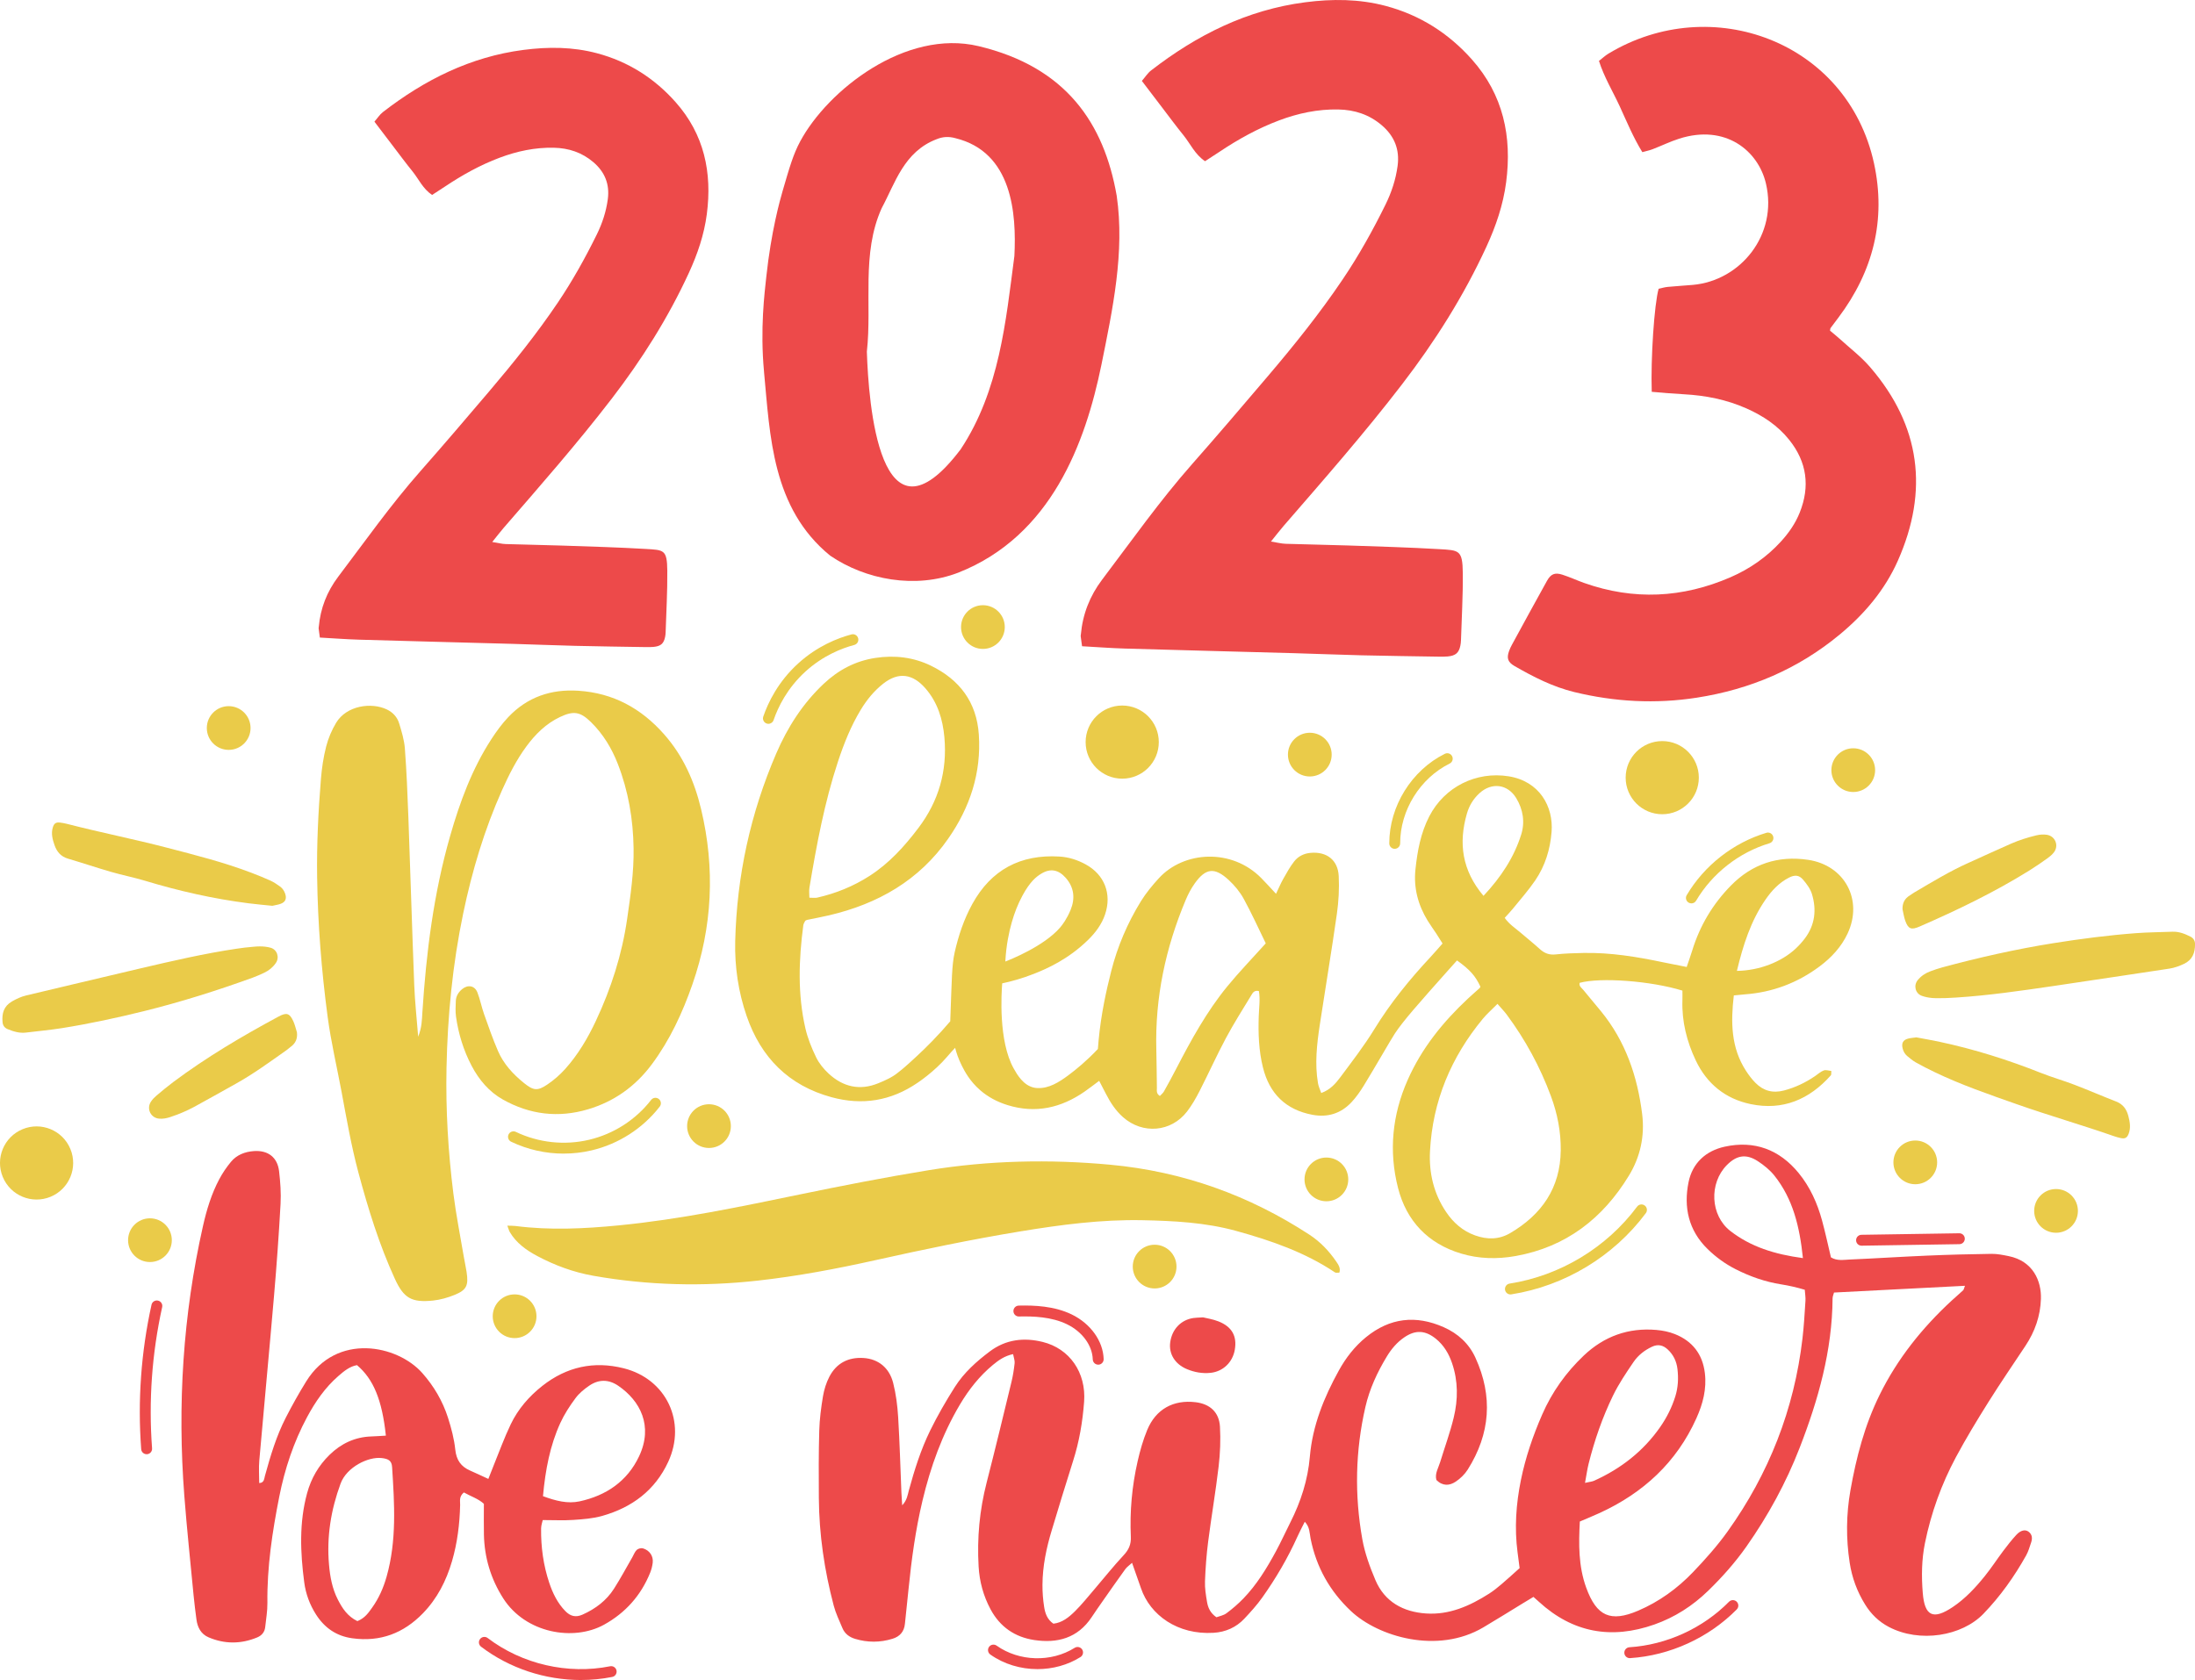 <svg xmlns="http://www.w3.org/2000/svg" width="1080" height="826.86" viewBox="0 0 1080 826.86"><g id="a"/><g id="b"><g id="c"><g id="d"><g><path d="M375.93 183.02c-1.99-21.09.26-38.91 1.12-46.89 2.38-22.2 6.7-37.56 7.96-41.92 3.55-12.21 5.32-18.32 8.74-24.68 13.51-25.11 51.8-55.39 87.74-46.82 43.12 10.29 61.73 38.03 67.96 73.63 4.03 27.72-1.99 55.88-7.53 83.24-7.9 38.53-24.68 84.18-70.37 102.24-21.1 8.17-45.68 3.55-63.1-8.36-28.63-23.36-29.55-58.92-32.53-90.45zm50.59-9.93c.8 24.54 6.08 101.03 46.18 48.01 19.09-28.87 22.18-62.98 26.41-95.12 1.04-20.76-.94-51.12-29.05-57.98-3.2-.89-6.17-.75-9.18.5-16.16 6.14-20.41 21.62-27.08 33.99-10.08 22.38-4.69 47.23-7.28 70.6z" fill="#ed4a4a"/><path d="M242.19 266.75c2.82.45 4.71.96 6.61 1.02 9.35.31 18.71.44 28.06.76 13.64.47 27.3.84 40.92 1.65 8.88.52 10.45.32 10.55 10.73.1 10.1-.51 20.2-.82 30.31-.02.75-.11 1.52-.26 2.26-.66 3.29-2.14 4.58-5.72 4.91-1.26.11-2.53.11-3.79.09-11.63-.19-23.27-.34-34.9-.62-10.11-.24-20.22-.68-30.33-.96-25.28-.7-50.57-1.33-75.85-2.07-6.28-.18-12.56-.67-19.28-1.04-.23-1.7-.44-3.11-.61-4.53-.03-.24.06-.5.08-.75q1.2-13.59 9.54-24.64c13.27-17.54 25.96-35.53 40.54-52.06 11.38-12.9 22.53-25.99 33.67-39.09 11.97-14.07 23.52-28.46 33.86-43.79 7.23-10.72 13.49-21.97 19.19-33.55 2.7-5.48 4.58-11.22 5.4-17.3.99-7.38-1.43-13.4-7.05-18.23-5.63-4.82-12.2-6.99-19.53-7.14-9.24-.19-18.09 1.69-26.69 4.93-9.52 3.59-18.34 8.49-26.77 14.13-2.08 1.39-4.19 2.74-6.41 4.18-4.57-3.06-6.6-7.86-9.72-11.71-3.19-3.92-6.19-8-9.26-12.02-3.05-3.99-6.09-8-9.39-12.34 1.55-1.79 2.63-3.53 4.14-4.7 20.53-15.89 43.08-27.23 69.19-30.62 12.17-1.58 24.22-1.53 36.13 1.63 15.35 4.07 28.24 12.26 38.73 24.08 14.05 15.83 18.04 34.61 15.35 55.15-1.32 10.12-4.58 19.65-8.83 28.89-10.2 22.16-23.14 42.64-37.99 61.95-16.81 21.87-34.99 42.6-53.04 63.43-1.78 2.06-3.43 4.23-5.71 7.06z" fill="#ed4a4a"/><path d="M625.33 266.52c3.09.5 5.16 1.05 7.24 1.12 10.25.34 20.5.48 30.75.83 14.95.51 29.91.92 44.85 1.8 9.73.58 11.45.36 11.57 11.76.11 11.07-.56 22.14-.9 33.21-.03.83-.13 1.66-.29 2.47-.72 3.61-2.35 5.02-6.27 5.38-1.38.12-2.77.12-4.15.1-12.75-.21-25.5-.37-38.25-.67-11.08-.27-22.16-.74-33.24-1.05-27.71-.77-55.42-1.46-83.12-2.27-6.88-.2-13.76-.73-21.12-1.14-.26-1.86-.48-3.41-.67-4.96-.03-.27.07-.55.09-.82q1.31-14.89 10.46-27c14.55-19.22 28.44-38.93 44.43-57.05 12.47-14.13 24.69-28.48 36.9-42.84 13.12-15.41 25.78-31.18 37.1-47.99 7.92-11.75 14.79-24.08 21.03-36.77 2.95-6.01 5.02-12.3 5.92-18.96 1.09-8.09-1.57-14.69-7.73-19.97-6.16-5.29-13.37-7.66-21.4-7.82-10.12-.21-19.82 1.85-29.25 5.4-10.43 3.93-20.1 9.3-29.34 15.48-2.28 1.52-4.59 3-7.02 4.58-5-3.35-7.23-8.61-10.66-12.83-3.49-4.3-6.78-8.77-10.14-13.17-3.34-4.38-6.67-8.76-10.29-13.52 1.7-1.96 2.88-3.87 4.54-5.15 22.5-17.42 47.21-29.84 75.82-33.55 13.34-1.73 26.54-1.68 39.6 1.79 16.82 4.46 30.95 13.43 42.45 26.38 15.4 17.35 19.77 37.92 16.82 60.44-1.45 11.09-5.02 21.53-9.68 31.66-11.18 24.29-25.36 46.73-41.63 67.89-18.42 23.97-38.34 46.68-58.13 69.51-1.95 2.25-3.76 4.63-6.26 7.73z" fill="#ed4a4a"/><path d="M812.7 192.82c-.54-16.46 1.25-43.11 3.39-50.7 1.33-.28 2.87-.76 4.45-.92 4.14-.4 8.29-.62 12.43-.99 23.39-2.1 41.87-24.6 35.92-49.89-3.79-16.13-19.87-29.35-42.66-22.08-4.46 1.42-8.71 3.5-13.09 5.19-1.5.58-3.1.9-5.07 1.45-4.52-7.34-7.68-15.08-11.16-22.64-3.38-7.32-7.64-14.28-10.18-22.26 1.69-1.31 3.07-2.63 4.67-3.59 50.73-30.6 117.63-5.9 130.66 53.98 6.02 27.68-.33 53.06-17.49 75.91-1.31 1.74-2.63 3.47-3.92 5.22-.14.2-.1.52-.22 1.25 1.44 1.21 3.12 2.53 4.69 3.96 5.05 4.6 10.58 8.81 15 13.94 24.9 28.89 28.93 60.92 13.66 95.34-6.38 14.38-16.46 26.27-28.67 36.37-20.38 16.87-43.94 26.94-70.29 31.02-20.28 3.14-40.31 2.06-60.17-2.76-10.6-2.57-20.15-7.46-29.46-12.82-3.39-1.95-3.95-3.98-2.65-7.5.37-1.02.84-2.01 1.36-2.96 5.73-10.5 11.43-21.01 17.25-31.46 1.89-3.4 3.88-4.22 7.5-3.07 3.68 1.17 7.19 2.82 10.83 4.11 24.37 8.61 48.39 7.42 71.99-2.83 9.48-4.12 17.79-9.92 24.73-17.5 3.91-4.27 7.18-8.97 9.31-14.31 5.15-12.9 3.57-24.92-5.21-35.86-5.58-6.96-12.86-11.81-21.03-15.43-9.7-4.3-19.97-6.36-30.56-6.94-5.21-.29-10.39-.68-16-1.22z" fill="#ed4a4a"/></g><g><g><path d="M957.9 491.22c-3 0-5.09.15-7.15-.03-1.76-.15-3.56-.48-5.21-1.09-3.15-1.15-4.12-5.08-1.97-7.71 1.62-1.99 3.72-3.42 6.13-4.31 1.95-.72 3.91-1.41 5.92-1.95 18.07-4.88 36.3-8.99 54.79-11.94 13.5-2.15 27.04-3.9 40.67-4.92 5.92-.44 11.87-.46 17.81-.7 3.24-.13 6.11 1.01 8.91 2.44 1.45.74 2.19 1.97 2.21 3.59.05 4.32-1.24 7.83-5.49 9.82-2.31 1.08-4.65 1.94-7.17 2.32-7.78 1.19-15.56 2.35-23.34 3.52-11.3 1.7-22.61 3.41-33.92 5.07-15.87 2.32-31.74 4.63-47.76 5.65-1.78.11-3.56.18-4.42.23z" fill="#eacb49"/><path d="M942.93 510.57c3.74.71 7.68 1.38 11.59 2.22 17.01 3.64 33.53 8.86 49.7 15.28 5.37 2.13 10.96 3.71 16.36 5.78 6.92 2.65 13.73 5.6 20.63 8.29 3.39 1.32 5.14 3.81 6.01 7.17.75 2.91 1.26 5.81.12 8.74-.76 1.94-1.77 2.52-3.81 2.09-1.16-.25-2.31-.57-3.43-.96-15.82-5.53-31.94-10.14-47.75-15.71-13.71-4.83-27.47-9.54-40.59-15.87-3.07-1.48-6.12-3.02-9.09-4.69-1.53-.87-2.92-2.03-4.28-3.17-1.16-.97-1.88-2.26-2.25-3.76-.62-2.49.16-4.1 2.6-4.78 1.27-.35 2.62-.41 4.18-.64z" fill="#eacb49"/><path d="M936.09 447.5c-.09-3.03 1.04-5.26 3.6-6.8.76-.46 1.45-1.03 2.22-1.48 8.7-5.11 17.32-10.37 26.55-14.51 7.04-3.16 14.03-6.42 21.1-9.51 3.94-1.72 8.04-3.01 12.24-4.03 1.79-.43 3.49-.57 5.25-.32 4.21.6 6.13 5.38 3.47 8.73-.82 1.03-1.85 1.94-2.93 2.71-2.9 2.06-5.82 4.11-8.84 5.99-17.3 10.79-35.6 19.62-54.26 27.74-4.12 1.79-5.58 1.24-7.07-2.9-.64-1.79-.89-3.72-1.32-5.59z" fill="#eacb49"/></g><g><path d="M120.7 466.36c2.99-.26 5.06-.58 7.13-.57 1.76.0 3.58.18 5.28.65 3.23.89 4.53 4.72 2.61 7.52-1.45 2.12-3.42 3.72-5.74 4.81-1.88.88-3.78 1.73-5.73 2.44-17.59 6.37-35.42 12-53.6 16.49-13.27 3.28-26.62 6.15-40.11 8.31-5.86.94-11.79 1.45-17.69 2.19-3.22.41-6.18-.5-9.09-1.69-1.51-.62-2.35-1.77-2.5-3.4-.41-4.3.58-7.91 4.65-10.25 2.21-1.27 4.48-2.32 6.95-2.92 7.65-1.83 15.31-3.65 22.96-5.46 11.12-2.64 22.24-5.3 33.37-7.89 15.62-3.64 31.24-7.28 47.12-9.64 1.76-.26 3.53-.48 4.39-.6z" fill="#eacb49"/><path d="M134 445.81c-3.78-.39-7.77-.73-11.74-1.24-17.26-2.2-34.16-6.02-50.81-11.06-5.53-1.67-11.23-2.78-16.78-4.39-7.12-2.06-14.15-4.43-21.25-6.53-3.49-1.03-5.44-3.37-6.59-6.64-.99-2.84-1.75-5.69-.85-8.7.59-2 1.55-2.66 3.62-2.4 1.18.15 2.35.37 3.5.67 16.23 4.19 32.68 7.43 48.89 11.65 14.07 3.66 28.17 7.21 41.78 12.41 3.19 1.22 6.35 2.49 9.45 3.91 1.6.73 3.08 1.78 4.53 2.8 1.23.87 2.06 2.1 2.56 3.55.83 2.43.18 4.1-2.19 4.98-1.23.46-2.57.63-4.11.99z" fill="#eacb49"/><path d="M146.1 508.09c.35 3.01-.6 5.33-3.01 7.08-.72.52-1.36 1.15-2.09 1.67-8.24 5.82-16.39 11.79-25.24 16.69-6.75 3.74-13.44 7.58-20.23 11.25-3.78 2.04-7.76 3.68-11.86 5.04-1.75.58-3.43.87-5.2.76-4.25-.25-6.56-4.85-4.19-8.4.73-1.1 1.68-2.09 2.7-2.95 2.72-2.3 5.46-4.58 8.31-6.71 16.33-12.2 33.83-22.54 51.74-32.19 3.96-2.13 5.46-1.71 7.29 2.29.79 1.73 1.2 3.64 1.78 5.46z" fill="#eacb49"/></g><g><g><path d="M493.11 484c-.37 4.85-1.92 28.33 5.65 41.86 1.62 2.89 4.75 8.48 10.25 9.49.64.12 1.12.14 1.54.16 5.51.24 10.42-2.83 14.96-6.18 4.01-2.97 9.17-7.21 14.68-13.05.06-.88.17-2.33.34-4.1 1.24-13.28 3.84-24.82 6.23-34.25 3.1-12.2 8-23.63 14.57-34.31 2.51-4.07 5.61-7.83 8.85-11.37 12.26-13.41 35.8-14.88 50.37-.12 2.33 2.36 4.54 4.83 7.29 7.77 1.38-2.87 2.33-5.18 3.55-7.33 1.67-2.94 3.31-5.94 5.38-8.6 1.96-2.51 4.75-3.92 8.07-4.22 7.89-.7 13.45 3.46 13.85 11.42.31 6.19-.04 12.5-.91 18.64-2.59 18.24-5.65 36.41-8.41 54.62-1.44 9.54-2.53 19.13-.87 28.77.27 1.55 1 3.02 1.59 4.75 4.43-1.6 7.06-4.64 9.39-7.76 5.75-7.73 11.67-15.38 16.7-23.58 7.91-12.9 17.35-24.51 27.62-35.53 1.93-2.07 3.76-4.22 5.98-6.72-1.05-1.66-2.03-3.28-3.07-4.86-1.4-2.13-2.92-4.19-4.25-6.36-4.72-7.73-6.97-16.1-6.02-25.18.95-9.06 2.58-17.98 6.81-26.18 7.53-14.58 23.14-22.24 39.03-19.71 15.26 2.43 22.11 14.96 21.15 27.31-.67 8.64-3.17 16.77-8.05 23.93-3.34 4.9-7.31 9.37-11.05 13.99-1.21 1.49-2.56 2.87-3.97 4.44 2.21 3.14 5.1 4.98 7.66 7.16 3.24 2.76 6.56 5.43 9.71 8.28 2.25 2.03 4.61 2.9 7.71 2.56 4.5-.5 9.05-.62 13.59-.72 13.42-.28 26.55 1.91 39.62 4.66 3.58.75 7.18 1.43 11.25 2.24 1-2.95 1.95-5.56 2.76-8.21 3.74-12.16 10.1-22.79 18.99-31.85 10.46-10.66 23.21-14.87 37.98-12.68 18.06 2.67 27.2 19.79 19.42 36.33-3.09 6.56-7.92 11.76-13.65 16.05-10.93 8.19-23.25 12.84-36.91 13.84-1.65.12-3.3.32-5.4.52-1.52 13.11-1.43 25.64 5.95 37.05 1.38 2.13 2.93 4.2 4.71 5.99 3.89 3.92 8.49 5.2 14.01 3.75 5.58-1.47 10.62-3.89 15.34-7.11 1.4-.95 2.7-2.19 4.25-2.76 1.06-.39 2.47.14 3.72.26-.1 1.11.05 1.81-.23 2.13-10.59 11.91-23.63 17.49-39.52 14.17-12.4-2.6-21.51-10.01-26.95-21.48-4.42-9.32-6.91-19.18-6.57-29.61.05-1.64.0-3.29.0-4.76-15.69-4.81-40.29-6.61-50.57-3.82-.41 1.68.98 2.47 1.81 3.49 2.86 3.52 5.81 6.97 8.68 10.48 12.07 14.75 17.96 32.03 20.27 50.64 1.33 10.74-.88 21-6.5 30.24-12.86 21.13-30.93 35.15-55.72 39.6-9.07 1.63-18.18 1.42-26.97-1.24-16.23-4.91-26.77-16-30.92-32.22-4.63-18.1-2.89-35.97 4.74-53.21 6.9-15.6 17.33-28.51 29.67-40.04 1.86-1.74 3.8-3.4 5.69-5.12.2-.18.29-.48.43-.73-2.49-5.35-5.14-8.34-11.52-12.92-.99 1.1-2.44 2.71-4.18 4.67-14.83 16.67-22.25 25.01-26.4 31.31-2.02 3.06-9.48 16.15-15.25 25.57-1.77 2.88-3.74 5.72-6.04 8.19-5.22 5.6-11.77 7.66-19.33 6.22-13.1-2.49-21.09-10.44-24.27-23.21-2.07-8.31-2.38-16.81-2.08-25.36.14-4.13.78-8.31.06-12.33-2.35-.51-3.06.96-3.72 2.05-4.26 7.02-8.67 13.97-12.54 21.21-4.54 8.5-8.49 17.31-12.88 25.89-1.8 3.52-3.79 7.02-6.19 10.14-7.81 10.17-21.85 11.34-31.5 2.8-3.67-3.24-6.28-7.28-8.49-11.61-1-1.97-2.04-3.92-3.26-6.28-2.65 1.96-4.84 3.68-7.13 5.27-11.6 8.06-24.15 10.93-37.92 6.68-5.21-1.61-9.71-4.06-13.49-7.34-5.17-4.49-7.67-9.36-9.03-12.05-1.73-3.43-2.72-6.53-3.3-8.81-.47.5-1.15 1.22-1.94 2.1-1.11 1.23-1.89 2.16-2 2.29-6.34 7.45-14.65 12.89-14.65 12.89-13 8.87-27.07 11.15-42.18 7.04-21.14-5.75-34.77-19.55-41.8-39.94-4.1-11.87-5.94-24.27-5.64-36.83.79-32.1 7.49-62.99 20.22-92.48 5.55-12.85 13.01-24.53 23.31-34.23 7.22-6.8 15.57-11.24 25.44-12.74 9.53-1.45 18.82-.33 27.39 3.86 14 6.84 22.44 17.88 23.51 33.87 1.27 18.92-4.36 35.84-15.04 51.19-14.34 20.62-34.64 32.14-58.67 37.77-3.58.84-7.21 1.5-10.81 2.25-.27.06-.51.24-.89.43-.3.66-.84 1.4-.95 2.2-2.25 16.97-2.84 33.94 1.03 50.75 1.13 4.91 3.08 9.73 5.29 14.28 1.45 2.98 3.72 5.74 6.17 8.01 7.06 6.53 15.29 8.45 24.37 4.74 3.38-1.38 6.9-2.93 9.67-5.22.82-.67 2.12-1.55 6.05-5.13 3.99-3.63 9.16-8.36 15.52-15.38 1.81-2 3.26-3.68 4.2-4.78.03-.98.08-2.44.15-4.21.6-15.56.61-23.4 2-29.6 1.88-8.34 4.58-16.41 8.7-23.9 9.28-16.87 23.68-24.52 42.87-23.37 4.64.28 8.9 1.67 12.93 3.87 9.26 5.07 12.92 14.55 9.54 24.58-1.67 4.96-4.72 9.01-8.41 12.62-9.74 9.51-20.08 14.07-26.5 16.61-5.89 2.33-11.27 3.79-15.75 4.74zm243.69 10.08c-2.86 2.9-5.23 4.95-7.19 7.32-15.65 18.93-24.74 40.58-26.01 65.18-.55 10.66 1.8 20.86 7.92 29.91 3.59 5.32 8.17 9.37 14.29 11.55 5.92 2.11 11.73 2.1 17.23-1.13 15.54-9.13 24.69-22.23 24.89-40.73.1-9.17-1.63-18.04-4.81-26.63-5.35-14.45-12.62-27.86-21.8-40.23-1.15-1.55-2.52-2.94-4.52-5.25zm-338.56-52.26c1.68.0 2.82.2 3.86-.03 9.17-2.09 17.76-5.57 25.71-10.67 9.69-6.22 17.21-14.55 24.08-23.63 10.01-13.24 14.24-28.08 12.78-44.56-.79-8.91-3.35-17.28-9.32-24.13-6.16-7.07-13.13-8.36-20.83-2.28-4.51 3.57-8.03 7.92-10.99 12.79-4.87 8.03-8.31 16.7-11.24 25.57-6.66 20.2-10.52 41.04-14.02 61.96-.26 1.57-.03 3.22-.03 4.99zm224.56 22.49c-3.56-7.29-6.93-14.78-10.87-21.96-1.87-3.41-4.5-6.59-7.37-9.24-6.94-6.4-11.31-5.89-16.7 1.66-1.79 2.51-3.27 5.32-4.47 8.18-9.89 23.56-15.13 48.05-14.45 73.69.17 6.23.17 12.47.28 18.71.02 1.35-.43 2.87 1.47 4.06.66-.72 1.52-1.38 2.01-2.25 2.08-3.7 4.11-7.44 6.06-11.22 7.31-14.11 14.96-28.05 25.05-40.4 5.72-7 12.03-13.51 18.97-21.23zm107.12-23.39c8.7-9.31 15.01-18.95 18.54-30.14 1.94-6.15.94-12.41-2.45-17.99-4.22-6.92-12.08-7.88-18.09-2.38-2.99 2.74-5.05 6.14-6.16 10-4.19 14.52-2.46 27.92 8.17 40.51zm124.68 36.92c11.02-.14 21.96-4.43 28.96-10.99 1.64-1.54 3.18-3.24 4.53-5.04 4.96-6.63 5.78-14.07 3.44-21.77-.78-2.58-2.58-5-4.38-7.1-1.98-2.32-4.1-2.43-6.89-1.01-4.94 2.51-8.58 6.46-11.65 10.93-7.15 10.41-10.93 22.15-14.01 35zm-359.96-4.6c2.25-.87 18.92-7.44 26.95-16.72 1.15-1.33 3.38-4.31 5.17-8.68 2.29-5.6 1.8-11.04-2.4-15.8-3.55-4.02-7.51-4.79-12.05-2.03-2.28 1.39-5.42 3.73-9.21 10.74-2.32 4.29-3.97 8.57-5.3 13.26-1.3 4.58-2.73 11.12-3.15 19.24z" fill="#eacb49"/><path d="M205.75 510.24c1.81-4.52 1.83-8.15 2.06-11.78 1.88-29.48 5.53-58.68 13.71-87.16 4.79-16.68 10.75-32.89 20.27-47.54 2.46-3.79 5.16-7.5 8.26-10.78 9.36-9.9 21.06-13.91 34.59-13.01 17.08 1.13 30.77 8.62 42.04 21.34 9.49 10.72 15.02 23.27 18.28 36.95 6.96 29.15 5.58 57.92-4.29 86.25-4.88 13.99-11.04 27.32-19.93 39.28-8.06 10.84-18.48 18.32-31.4 22.17-14.6 4.36-28.7 2.63-41.9-4.79-6.8-3.82-11.77-9.7-15.41-16.64-3.99-7.61-6.47-15.72-7.67-24.2-.35-2.5-.18-5.09-.09-7.63.08-2.39 1.23-4.3 3.05-5.83 2.87-2.41 6.27-1.82 7.6 1.64 1.32 3.43 2.01 7.09 3.23 10.55 2.17 6.13 4.31 12.29 6.89 18.25 2.75 6.36 7.4 11.39 12.75 15.71 4.62 3.74 6.65 4.02 11.44.8 3.25-2.19 6.3-4.84 8.91-7.76 6.27-7.02 11.06-15.1 15.04-23.6 7.51-15.99 12.86-32.67 15.39-50.21 1.66-11.51 3.35-22.99 3.17-34.67-.21-14.31-2.56-28.21-7.75-41.57-3.01-7.75-7.26-14.76-13.22-20.61-5.27-5.17-8.58-5.67-15.3-2.48-6.84 3.25-12.04 8.42-16.47 14.43-4.91 6.66-8.6 13.99-11.97 21.51-8.72 19.5-14.78 39.84-19.13 60.7-5.22 25.05-7.69 50.38-8.21 75.96-.42 20.75.8 41.39 3.38 61.94 1.31 10.4 3.38 20.7 5.12 31.04.42 2.52 1 5.01 1.38 7.53 1.01 6.67.03 8.87-5.97 11.31-3.37 1.37-7.02 2.4-10.62 2.77-10.49 1.06-14.35-1.18-18.73-10.76-7.69-16.8-13.12-34.4-17.9-52.21-3.53-13.16-5.83-26.56-8.33-39.94-2.29-12.25-5.17-24.39-6.82-36.77-3.04-22.79-4.83-45.65-5.17-68.65-.24-16.18.56-32.31 1.87-48.41.44-5.35 1.23-10.73 2.56-15.92 1.04-4.06 2.74-8.09 4.9-11.69 5.12-8.53 17.33-10.23 24.97-6.59 2.95 1.41 5.12 3.76 6.05 6.83 1.23 4.04 2.5 8.19 2.82 12.37.85 11.3 1.31 22.64 1.73 33.97 1 27.49 1.81 54.98 2.88 82.46.31 8.12 1.21 16.22 1.93 25.43z" fill="#eacb49"/></g><path d="M189.86 706.58c-1.86-17.57-6.1-27.81-14.21-34.7-3.61.63-6.43 2.98-9.19 5.38-6.51 5.67-11.32 12.66-15.37 20.2-6.62 12.34-10.98 25.48-13.69 39.19-3.41 17.27-6.05 34.62-5.83 52.31.05 3.94-.67 7.89-1.08 11.83-.26 2.5-1.73 4.19-3.96 5.11-7.98 3.3-16.02 3.33-23.95-.08-3.72-1.6-5.4-4.87-5.92-8.75-.52-3.93-1.02-7.87-1.4-11.82-1.56-16.36-3.31-32.71-4.57-49.1-3.44-44.67-.68-88.95 9.18-132.72 1.81-8.04 4.19-15.92 8.1-23.21 1.59-2.97 3.53-5.82 5.68-8.41 2.85-3.45 6.88-4.96 11.26-5.28 6.96-.5 11.62 3.07 12.41 9.92.62 5.34 1.02 10.77.72 16.12-.83 15-1.9 29.99-3.19 44.96-2.32 27.11-4.9 54.21-7.27 81.32-.32 3.65-.04 7.34-.04 11.06 2.45-.07 2.41-2.05 2.81-3.5 2.71-9.85 5.62-19.64 10.31-28.76 3.1-6.04 6.43-11.99 10-17.76 14.98-24.18 44.88-17.97 57.13-4.11 5.71 6.46 10.01 13.79 12.63 21.97 1.63 5.1 3.03 10.39 3.59 15.7.54 5.15 2.79 8.37 7.36 10.35 2.83 1.23 5.61 2.57 8.91 4.08.98-2.49 1.75-4.53 2.58-6.54 2.78-6.81 5.27-13.76 8.45-20.37 3.6-7.5 9.01-13.74 15.56-18.9 11.92-9.38 25.32-12.34 40.03-8.64 20.97 5.27 30.97 26.42 21.88 46.05-6.52 14.08-17.87 22.47-32.46 26.6-4.58 1.3-9.47 1.66-14.26 1.98-4.79.33-9.61.07-15.01.07-.2.96-.79 2.55-.81 4.13-.11 9.14 1.11 18.12 4.02 26.79 1.72 5.13 4.08 9.98 7.94 13.92 2.43 2.48 5.05 3.21 8.44 1.69 6.39-2.86 11.76-6.91 15.51-12.81 3.19-5.02 6.01-10.27 8.98-15.42.71-1.22 1.19-2.67 2.16-3.6.68-.65 2.16-1.03 3.06-.77 3.27.94 5.2 3.83 4.81 7.05-.2 1.66-.62 3.35-1.25 4.91-4.51 11.21-12.17 19.78-22.67 25.59-15.08 8.35-38.69 4.22-49.65-12.98-6.1-9.58-9.23-20.02-9.48-31.33-.11-4.8-.02-9.6-.02-15.16-2.62-2.48-6.56-3.74-9.85-5.61-2.48 2.11-1.79 4.22-1.83 6.1-.23 9.4-1.35 18.65-3.99 27.7-2.82 9.68-7.3 18.46-14.37 25.73-9.5 9.77-20.94 14.14-34.65 12.26-7.88-1.08-13.66-5.1-17.87-11.66-3.12-4.86-5.09-10.24-5.83-15.86-1.93-14.68-2.55-29.36 1.41-43.91 2-7.33 5.68-13.62 11.03-18.85 5.65-5.53 12.46-8.79 20.53-9.06 2.24-.07 4.47-.25 7.19-.4zm77.29 29.79c6.29 2.33 12.17 3.82 18 2.56 13.05-2.83 23.46-9.83 29.29-22.17 7.07-14.98.54-27.36-10.24-34.72-4.76-3.25-9.6-3.22-14.24-.08-2.53 1.72-5.03 3.78-6.83 6.22-2.84 3.83-5.5 7.91-7.47 12.24-5.07 11.13-7.31 23.01-8.5 35.96zm-91.31 61.5c3.73-1.49 5.46-4.13 7.25-6.62 3.32-4.63 5.58-9.78 7.13-15.27 5.03-17.75 3.86-35.81 2.71-53.86-.2-3.21-1.75-4.1-5.07-4.5-6.69-.8-17.3 4.46-20.28 12.55-4.76 12.94-6.9 26.16-5.7 39.87.51 5.91 1.56 11.77 4.31 17.15 2.2 4.32 4.77 8.31 9.65 10.68z" fill="#ed4a4a"/><g><path d="M966.84 632.83c-21.7 1.12-42.86 2.21-64.45 3.32-.21.82-.7 1.86-.71 2.9-.18 25.65-7.01 49.83-16.19 73.49-6.7 17.27-15.52 33.4-26.15 48.55-5.56 7.92-11.95 15.11-18.89 21.85-7.66 7.44-16.45 13.07-26.46 16.6-21.07 7.43-40.14 4.09-56.8-11.19-.83-.76-1.67-1.49-2.69-2.4-1.76 1.06-3.43 2.06-5.1 3.08-6.53 3.98-13.02 8.06-19.61 11.95-22.55 13.3-51.64 4.56-65.04-8.01-10.49-9.85-17.12-21.73-19.92-35.8-.53-2.64-.32-5.55-2.84-8.21-1.34 2.69-2.53 4.89-3.55 7.18-4.78 10.64-10.66 20.67-17.4 30.16-2.61 3.68-5.69 7.06-8.78 10.36-4.05 4.32-9.27 6.6-15.11 6.96-17.7 1.1-31.25-8.7-35.75-21.91-1.36-3.98-2.78-7.94-4.4-12.53-1.37 1.26-2.54 2.03-3.31 3.09-3.82 5.28-7.55 10.63-11.29 15.97-1.79 2.55-3.57 5.12-5.29 7.71-6.84 10.28-16.83 12.96-28.28 11.22-9.49-1.44-16.81-6.46-21.44-15.09-3.54-6.61-5.46-13.63-5.89-21.12-.81-13.98.46-27.72 3.96-41.31 4.23-16.47 8.21-33 12.21-49.52.73-3.02 1.22-6.12 1.55-9.22.14-1.27-.42-2.62-.76-4.45-4.18.88-7.11 2.98-9.9 5.29-6.63 5.49-11.87 12.15-16.25 19.52-8.77 14.77-14.48 30.73-18.44 47.36-3.41 14.36-5.4 28.97-6.87 43.65-.56 5.64-1.2 11.28-1.76 16.92-.38 3.84-2.47 6.23-6.08 7.35-6.12 1.9-12.28 1.9-18.4.06-2.83-.85-5.12-2.52-6.28-5.33-1.52-3.65-3.28-7.26-4.28-11.07-4.58-17.34-7.18-34.98-7.31-52.93-.08-11.06-.12-22.12.2-33.17.16-5.65.9-11.31 1.83-16.89.56-3.3 1.6-6.67 3.14-9.63 3.48-6.68 9.3-9.71 16.83-9.22 7.18.47 12.64 4.72 14.56 12.25 1.39 5.45 2.11 11.15 2.46 16.78.76 12.45 1.09 24.93 1.61 37.39.07 1.68.21 3.36.38 6.09 2.4-2.56 2.65-5.03 3.25-7.25 2.76-10.14 5.92-20.17 10.54-29.6 3.61-7.36 7.74-14.5 12.13-21.42 4.45-7 10.59-12.53 17.22-17.5 7.86-5.9 16.71-6.91 25.89-4.67 13.36 3.26 21.54 15.1 20.48 29.44-.74 9.91-2.39 19.68-5.44 29.2-3.62 11.34-7.05 22.74-10.5 34.13-2.64 8.72-4.49 17.6-4.55 26.74-.02 3.66.25 7.37.83 10.98.49 3.05 1.46 6.09 4.54 8.2 4.31-.46 7.65-3.17 10.63-6.12 3.42-3.38 6.43-7.17 9.56-10.82 4.79-5.59 9.36-11.38 14.38-16.75 2.52-2.7 3.71-5.34 3.54-9.05-.56-12.52.55-24.95 3.34-37.17 1.19-5.23 2.67-10.47 4.71-15.41 4.25-10.27 12.87-15 23.83-13.68 7.07.86 11.58 4.92 11.98 12.1.36 6.47.1 13.06-.66 19.5-1.45 12.38-3.57 24.69-5.16 37.06-.83 6.46-1.31 12.98-1.55 19.49-.13 3.36.44 6.79 1 10.13.47 2.82 1.58 5.45 4.62 7.56 1.45-.55 3.49-.88 4.96-1.98 2.94-2.18 5.75-4.61 8.3-7.24 6.55-6.79 11.44-14.79 15.91-23.03 2.57-4.73 4.79-9.65 7.21-14.45 5.15-10.2 8.6-20.83 9.59-32.34 1.3-15.23 6.94-29.15 14.27-42.41 3.45-6.25 7.78-11.84 13.36-16.39 11.72-9.56 24.51-11 38.22-4.93 7 3.1 12.41 8.01 15.61 15 8.71 19.02 7.35 37.46-3.79 55.1-1.46 2.32-3.63 4.41-5.91 5.93-3.01 2.01-6.37 2.29-9.5-.82-.85-3.13.96-5.88 1.85-8.78 2.24-7.31 4.89-14.52 6.68-21.94 2.16-8.93 2.2-18-.84-26.85-1.59-4.63-4.03-8.75-7.89-11.9-5.23-4.25-10.07-4.51-15.58-.75-3.58 2.44-6.33 5.69-8.55 9.35-4.73 7.8-8.55 16.01-10.6 24.94-4.95 21.57-5.39 43.31-1.52 65.03 1.23 6.9 3.71 13.69 6.46 20.17 4.56 10.73 13.7 15.65 24.84 16.42 11.48.8 21.63-3.71 31.12-9.77 2.14-1.37 4.14-2.99 6.08-4.64 3.01-2.56 5.92-5.24 8.91-7.92-.36-2.76-.69-5.27-1.02-7.77-1.57-11.94-.74-23.78 1.64-35.52 2.26-11.15 5.94-21.88 10.48-32.29 4.82-11.06 11.73-20.73 20.46-29.02 9.98-9.48 21.97-13.82 35.75-12.61 3.07.27 6.22.9 9.07 2.04 8.63 3.42 13.63 9.87 14.76 19.15.96 7.86-.98 15.2-4.17 22.29-9.77 21.71-26.11 36.73-47.51 46.57-3.08 1.42-6.23 2.69-9.84 4.24-.59 10.98-.72 21.95 3.15 32.58 5.1 14.02 11.94 17.12 25.52 11.31 10.3-4.4 19.29-10.9 26.99-18.94 6.06-6.33 11.96-12.95 17.05-20.07 20.34-28.45 32.75-60.09 36.83-94.89.73-6.19 1.07-12.42 1.48-18.64.11-1.65-.2-3.33-.34-5.42-3.91-1.17-7.69-2.03-11.58-2.65-7.9-1.25-15.38-3.87-22.5-7.5-5.09-2.59-9.66-5.91-13.75-9.91-9.39-9.18-11.85-20.56-9.36-32.88 1.91-9.42 8.49-15.44 17.79-17.48 14.62-3.2 26.92 1.43 36.36 12.94 5.64 6.87 9.25 14.94 11.57 23.5 1.63 5.99 2.92 12.07 4.34 18.03 3.05 1.87 6.26 1.2 9.29 1.07 12.75-.55 25.49-1.39 38.25-1.93 10.48-.45 20.97-.72 31.46-.86 2.79-.04 5.63.55 8.39 1.1 12.09 2.43 16.21 12.29 15.93 21.04-.26 8.43-2.96 16.11-7.61 23.12-6.11 9.22-12.37 18.34-18.24 27.71-5.57 8.88-11.02 17.86-15.97 27.09-7.12 13.31-12.21 27.42-15.23 42.25-1.66 8.14-1.75 16.37-1.09 24.57.92 11.48 5.15 13.38 14.74 6.96 6.2-4.15 11.22-9.57 15.85-15.32 3.2-3.97 5.97-8.27 9.04-12.35 2.04-2.71 4.14-5.4 6.44-7.89 2.12-2.29 4.38-2.73 5.99-1.53 1.87 1.41 1.93 3.35 1.25 5.35-.73 2.14-1.34 4.37-2.44 6.32-5.83 10.43-12.68 20.08-21.03 28.74-10.57 10.97-31.34 14.5-46.63 6.41-4.9-2.59-8.7-6.34-11.58-11-3.93-6.34-6.46-13.2-7.59-20.59-1.83-11.89-1.72-23.75.37-35.57 2.87-16.24 7.01-32.07 14.36-46.99 8.77-17.81 20.92-32.96 35.4-46.36 1.87-1.73 3.83-3.37 5.69-5.12.36-.33.42-.98.92-2.26zm-186.97 97c2.36-.54 3.5-.61 4.48-1.05 13.15-5.94 24.19-14.5 32.49-26.41 3.25-4.67 5.78-9.69 7.47-15.14 1.37-4.41 1.58-8.89 1.05-13.42-.44-3.77-1.98-7.04-4.8-9.65-2.3-2.13-4.8-2.72-7.76-1.32-3.68 1.73-6.83 4.22-9.05 7.49-3.64 5.36-7.31 10.78-10.13 16.59-5.18 10.69-9.08 21.92-11.97 33.46-.67 2.68-1.04 5.45-1.78 9.45zm107.22-110.61c-1.62-15.55-4.9-29.08-13.98-40.54-2.23-2.82-5.21-5.22-8.24-7.2-5.71-3.71-10.39-2.93-15.2 1.93-8.84 8.93-8.19 24.75 1.69 32.43 10.06 7.82 21.81 11.49 35.73 13.37z" fill="#ed4a4a"/><path d="M591.94 648.37c1.71.43 4.81.88 7.63 2 6.65 2.65 9.15 7.29 7.98 13.98-1.08 6.18-5.82 10.7-11.96 11.33-4.01.41-7.88-.29-11.57-1.82-5.93-2.46-9.04-7.57-8.23-13.28.91-6.4 5.26-10.97 11.4-11.89 1.11-.17 2.25-.16 4.75-.32z" fill="#ed4a4a"/></g><path d="M249.62 603.24c2.04.07 3.02.03 3.97.15 17.01 2.2 33.97 1.35 50.89-.3 30.16-2.94 59.58-9.14 89.05-15.22 21.07-4.35 42.21-8.48 63.49-11.95 29.47-4.8 59.31-5.44 89.13-2.69 36.15 3.33 68.74 15.27 98.07 34.41 5.48 3.58 9.71 8.1 13.21 13.2 1.12 1.63 2.28 3.34 1.58 5.51-.84-.03-1.72.19-2.16-.11-14.63-9.81-31.28-15.65-48.62-20.42-15.11-4.16-30.54-4.95-46.08-5.27-20.32-.41-40.28 2.24-60.14 5.51-23.95 3.94-47.63 8.89-71.24 14.15-19.08 4.25-38.32 7.89-57.89 10.07-27.1 3.02-54.11 2.35-80.98-2.39-9.75-1.72-18.88-5.12-27.44-9.65-5.6-2.96-10.52-6.58-13.6-11.82-.43-.73-.62-1.57-1.24-3.18z" fill="#eacb49"/></g><path d="M686.24 417.77c-1.48.0-2.68-1.2-2.68-2.68-.01-18.26 10.98-35.98 27.34-44.09 1.33-.66 2.94-.12 3.59 1.21.66 1.33.12 2.94-1.21 3.59-14.58 7.23-24.37 23.01-24.36 39.28.0 1.48-1.2 2.68-2.68 2.68h0z" fill="#eacb49"/><path d="M743.17 637.08c-1.3.0-2.44-.94-2.65-2.27-.23-1.46.77-2.83 2.23-3.06 24.86-3.89 47.72-17.7 62.75-37.88.88-1.19 2.56-1.44 3.75-.55 1.19.88 1.43 2.56.55 3.75-15.85 21.3-39.99 35.87-66.22 39.98-.14.02-.28.03-.42.03z" fill="#eacb49"/><path d="M832.21 444.61c-.46.0-.93-.12-1.36-.37-1.28-.75-1.7-2.4-.94-3.67 8.64-14.62 22.93-25.8 39.2-30.69 1.42-.42 2.91.38 3.34 1.8.43 1.42-.38 2.91-1.8 3.34-14.99 4.5-28.16 14.81-36.12 28.28-.5.85-1.39 1.32-2.31 1.32z" fill="#eacb49"/><path d="M277.38 567.78c-8.91.0-17.79-1.98-25.89-5.86-1.34-.64-1.9-2.24-1.26-3.58.64-1.34 2.24-1.9 3.58-1.26 11.18 5.36 23.99 6.74 36.06 3.88 12.07-2.85 22.9-9.81 30.51-19.61.91-1.17 2.59-1.38 3.76-.47 1.17.91 1.38 2.59.47 3.76-8.35 10.76-20.26 18.41-33.51 21.54-4.51 1.07-9.12 1.59-13.72 1.59z" fill="#eacb49"/><path d="M378.09 356.25c-.29.0-.58-.05-.87-.15-1.4-.48-2.15-2-1.67-3.41 2.39-6.98 7.31-17.18 17.16-26.15 9.39-8.55 19.46-12.5 26.25-14.3 1.43-.38 2.9.47 3.28 1.9.38 1.43-.47 2.9-1.9 3.28-6.21 1.65-15.43 5.26-24.02 13.08-9.01 8.21-13.51 17.54-15.7 23.93-.38 1.11-1.42 1.81-2.54 1.81z" fill="#eacb49"/><path d="M540.35 671.65c-1.45.0-2.64-1.15-2.68-2.6-.2-6.85-5.17-13.64-12.67-17.28-7.61-3.7-16.63-3.99-23.63-3.83-1.49.06-2.71-1.14-2.74-2.62-.03-1.48 1.14-2.71 2.62-2.74 7.61-.17 17.45.17 26.1 4.37 9.27 4.51 15.43 13.12 15.68 21.95.04 1.48-1.12 2.72-2.6 2.76-.03.0-.05.0-.08.0z" fill="#ed4a4a"/><path d="M801.89 816.09c-1.4.0-2.58-1.09-2.67-2.51-.1-1.48 1.02-2.75 2.5-2.85 18.28-1.18 36.13-9.34 48.99-22.39 1.04-1.05 2.74-1.07 3.79-.03 1.05 1.04 1.07 2.74.03 3.79-13.77 13.97-32.89 22.71-52.47 23.98-.06.0-.12.0-.18.0z" fill="#ed4a4a"/><path d="M915.93 613.09c-1.46.0-2.66-1.17-2.68-2.64-.02-1.48 1.16-2.7 2.64-2.72l48.12-.75h.04c1.46.0 2.66 1.17 2.68 2.64.02 1.48-1.16 2.7-2.64 2.72l-48.12.75h-.04z" fill="#ed4a4a"/><path d="M510.44 821.49c-8.22.0-16.45-2.41-23.18-7.18-1.21-.86-1.49-2.53-.64-3.74.86-1.21 2.53-1.49 3.74-.64 11.1 7.87 26.89 8.31 38.41 1.08 1.25-.79 2.91-.41 3.7.84.79 1.25.41 2.91-.84 3.7-6.32 3.97-13.75 5.94-21.18 5.94z" fill="#ed4a4a"/><path d="M285.86 826.86c-17.57.0-35.16-5.74-49.16-16.4-1.18-.9-1.41-2.58-.51-3.76.9-1.18 2.58-1.41 3.76-.51 16.9 12.87 39.42 18.07 60.24 13.9 1.45-.29 2.86.65 3.15 2.1.29 1.45-.65 2.86-2.1 3.15-5.06 1.01-10.22 1.51-15.38 1.51z" fill="#ed4a4a"/><path d="M72.14 715.72c-1.39.0-2.57-1.07-2.67-2.48-1.78-23.83-.07-47.75 5.08-71.08.32-1.45 1.75-2.36 3.2-2.04 1.45.32 2.36 1.75 2.04 3.2-5.04 22.83-6.71 46.22-4.97 69.53.11 1.48-1 2.76-2.47 2.87-.07.0-.14.0-.2.0z" fill="#ed4a4a"/><g><circle cx="552.16" cy="365.24" r="18" fill="#eacb49"/><circle cx="18" cy="572.38" r="18" transform="translate(-217.67 50.46) rotate(-22.5)" fill="#eacb49"/><circle cx="817.87" cy="382.74" r="18" fill="#eacb49"/><circle cx="112.52" cy="358.31" r="10.76" fill="#eacb49"/><circle cx="73.78" cy="610.38" r="10.76" fill="#eacb49"/><circle cx="644.46" cy="371.4" r="10.76" fill="#eacb49"/><circle cx="483.62" cy="308.62" r="10.76" fill="#eacb49"/><path d="M922.61 379.04c0 5.94-4.82 10.76-10.76 10.76s-10.76-4.82-10.76-10.76 4.82-10.76 10.76-10.76 10.76 4.82 10.76 10.76z" fill="#eacb49"/><path d="M953.13 572.09c0 5.94-4.82 10.76-10.76 10.76s-10.76-4.82-10.76-10.76 4.82-10.76 10.76-10.76 10.76 4.82 10.76 10.76z" fill="#eacb49"/><circle cx="1011.63" cy="595.97" r="10.76" fill="#eacb49"/><circle cx="253.2" cy="647.82" r="10.76" fill="#eacb49"/><circle cx="652.62" cy="580.47" r="10.76" fill="#eacb49"/><circle cx="348.84" cy="554.24" r="10.76" fill="#eacb49"/><path d="M578.87 623.38c0 5.94-4.82 10.76-10.76 10.76s-10.76-4.82-10.76-10.76 4.82-10.76 10.76-10.76 10.76 4.82 10.76 10.76z" fill="#eacb49"/></g></g></g></g></g></svg>